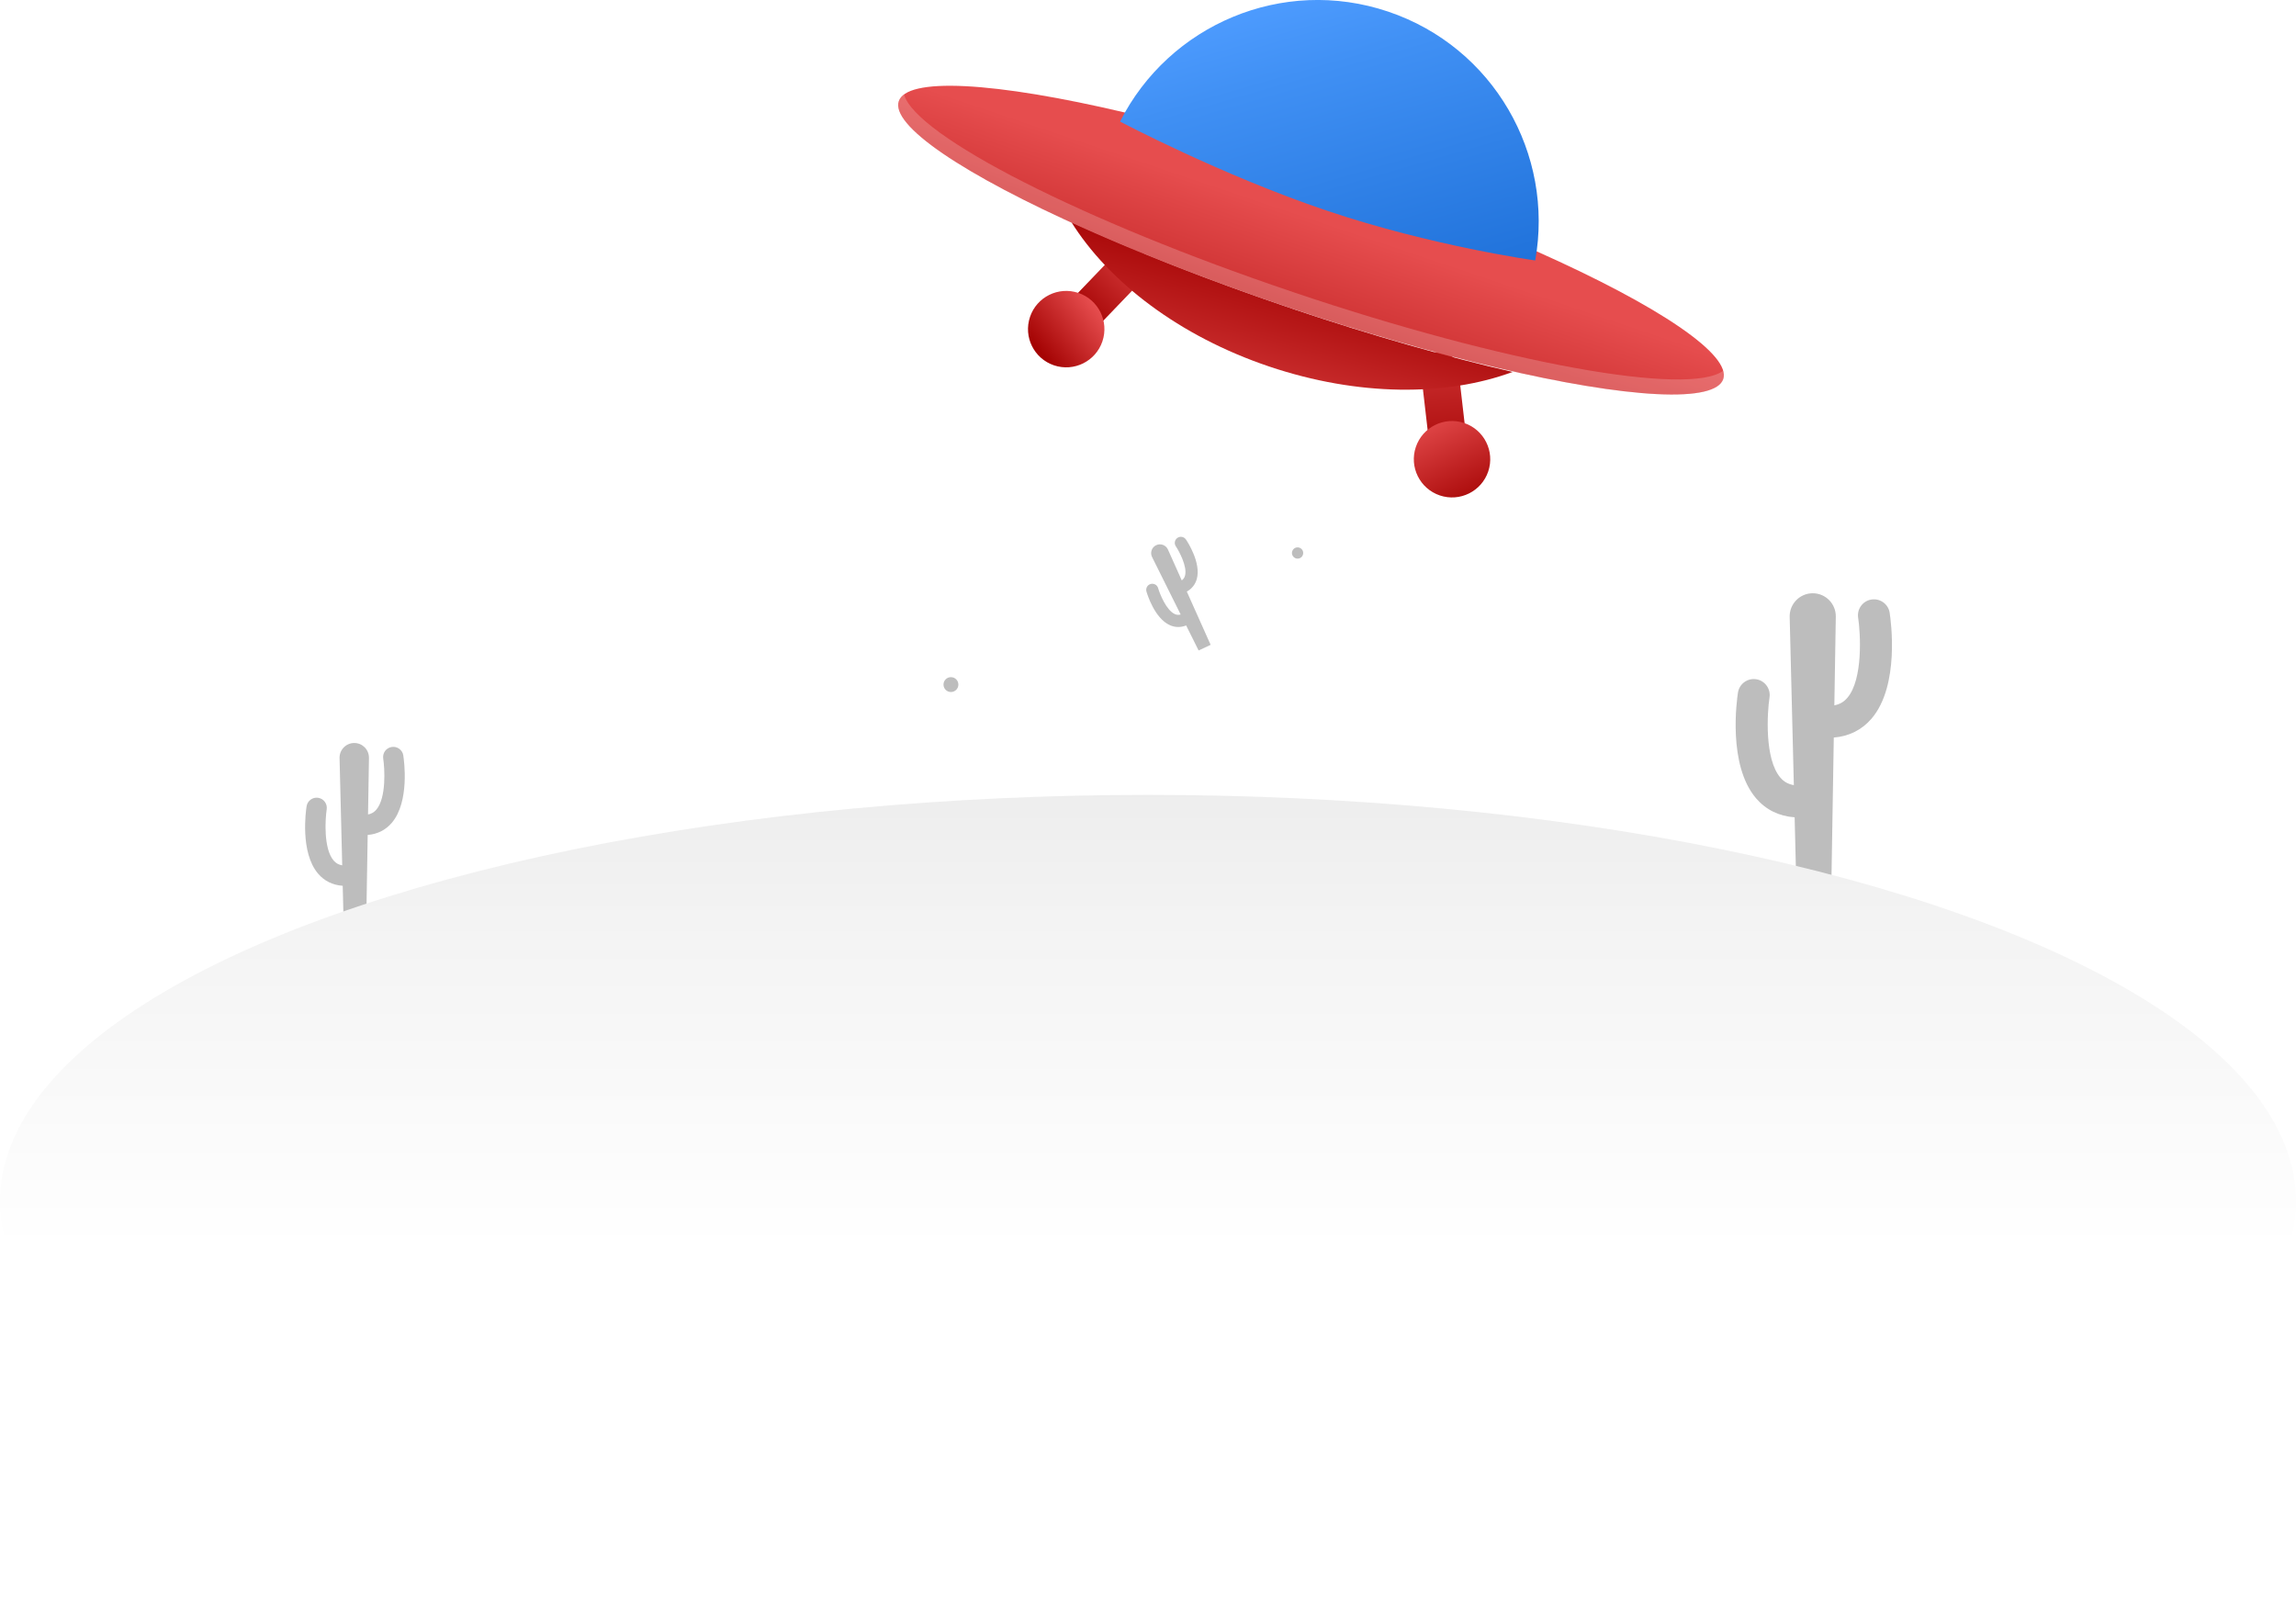 <?xml version="1.0" encoding="UTF-8"?>
<svg id="Layer_2" data-name="Layer 2" xmlns="http://www.w3.org/2000/svg" xmlns:xlink="http://www.w3.org/1999/xlink" viewBox="0 0 865.03 605.75">
  <defs>
    <style>
      .cls-1 {
        fill: url(#linear-gradient-6);
      }

      .cls-2 {
        fill: #bdbdbd;
      }

      .cls-3 {
        fill: url(#linear-gradient-10);
      }

      .cls-4 {
        fill: url(#linear-gradient-5);
      }

      .cls-5 {
        fill: #fff;
        opacity: .2;
      }

      .cls-6 {
        fill: url(#linear-gradient-2);
        mix-blend-mode: multiply;
      }

      .cls-7 {
        fill: url(#linear-gradient-7);
      }

      .cls-8 {
        fill: url(#linear-gradient-9);
      }

      .cls-9 {
        filter: url(#luminosity-noclip);
      }

      .cls-10 {
        mask: url(#mask-1);
      }

      .cls-11 {
        mask: url(#mask);
      }

      .cls-12 {
        fill: url(#linear-gradient-3);
      }

      .cls-13 {
        fill: url(#linear-gradient);
      }

      .cls-14 {
        fill: url(#linear-gradient-4);
      }

      .cls-15 {
        fill: url(#linear-gradient-8);
      }
    </style>
    <linearGradient id="linear-gradient" x1="432.51" y1="230.12" x2="432.51" y2="470.56" gradientUnits="userSpaceOnUse">
      <stop offset="0" stop-color="#e5e5e5"/>
      <stop offset=".48" stop-color="#f3f3f3"/>
      <stop offset="1" stop-color="#fff"/>
    </linearGradient>
    <filter id="luminosity-noclip" x="157.88" y="105.1" width="395.19" height="300.09" color-interpolation-filters="sRGB" filterUnits="userSpaceOnUse">
      <feFlood flood-color="#fff" result="bg"/>
      <feBlend in="SourceGraphic" in2="bg"/>
    </filter>
    <filter id="luminosity-noclip-2" x="157.88" y="-8557.95" width="395.19" height="32766" color-interpolation-filters="sRGB" filterUnits="userSpaceOnUse">
      <feFlood flood-color="#fff" result="bg"/>
      <feBlend in="SourceGraphic" in2="bg"/>
    </filter>
    <mask id="mask-1" x="157.88" y="-8557.95" width="395.19" height="32766" maskUnits="userSpaceOnUse"/>
    <linearGradient id="linear-gradient-2" x1="288.42" y1="17.93" x2="415.78" y2="472.78" gradientTransform="translate(109.6 -121.58) rotate(18.63)" gradientUnits="userSpaceOnUse">
      <stop offset="0" stop-color="#fff"/>
      <stop offset=".02" stop-color="#f7f7f7"/>
      <stop offset=".25" stop-color="#a1a1a1"/>
      <stop offset=".46" stop-color="#5c5c5c"/>
      <stop offset=".63" stop-color="#2a2a2a"/>
      <stop offset=".76" stop-color="#0b0b0b"/>
      <stop offset=".83" stop-color="#000"/>
    </linearGradient>
    <mask id="mask" x="157.88" y="105.1" width="395.19" height="300.09" maskUnits="userSpaceOnUse">
      <g class="cls-9">
        <g class="cls-10">
          <polygon class="cls-6" points="430.78 105.1 157.88 401.34 553.06 405.19 535.37 140.37 430.78 105.1"/>
        </g>
      </g>
    </mask>
    <linearGradient id="linear-gradient-3" x1="288.42" y1="17.93" x2="415.78" y2="472.78" gradientTransform="translate(109.6 -121.58) rotate(18.63)" gradientUnits="userSpaceOnUse">
      <stop offset="0" stop-color="#4e9cff"/>
      <stop offset=".83" stop-color="#4e9cff"/>
    </linearGradient>
    <linearGradient id="linear-gradient-4" x1="508.87" y1="143.79" x2="481.63" y2="79.1" gradientTransform="translate(109.6 -121.58) rotate(18.63)" gradientUnits="userSpaceOnUse">
      <stop offset="0" stop-color="#a50404"/>
      <stop offset="1" stop-color="#e64d4e"/>
    </linearGradient>
    <linearGradient id="linear-gradient-5" x1="522.65" y1="153.61" x2="494.81" y2="125.34" xlink:href="#linear-gradient-4"/>
    <linearGradient id="linear-gradient-6" x1="359.27" y1="132.18" x2="376.3" y2="98.49" xlink:href="#linear-gradient-4"/>
    <linearGradient id="linear-gradient-7" x1="348.26" y1="150.31" x2="362.81" y2="127.59" xlink:href="#linear-gradient-4"/>
    <linearGradient id="linear-gradient-8" x1="431.38" y1="89.81" x2="435.37" y2="166.62" xlink:href="#linear-gradient-4"/>
    <linearGradient id="linear-gradient-9" x1="431.95" y1="168.66" x2="431.95" y2="70.03" gradientTransform="translate(572.1 -341.47) rotate(90)" xlink:href="#linear-gradient-4"/>
    <linearGradient id="linear-gradient-10" x1="392.11" y1="-6.47" x2="486" y2="129.12" gradientTransform="translate(109.6 -121.58) rotate(18.63)" gradientUnits="userSpaceOnUse">
      <stop offset="0" stop-color="#4e9cff"/>
      <stop offset=".19" stop-color="#4090f4"/>
      <stop offset=".71" stop-color="#2274dc"/>
      <stop offset="1" stop-color="#176ad4"/>
    </linearGradient>
  </defs>
  <g id="Layer_2-2" data-name="Layer 2">
    <g>
      <path class="cls-2" d="m711.95,230.9c-.51-3.28-3.58-5.52-6.87-5.01-3.28.51-5.52,3.59-5.01,6.87.86,5.6,1.96,23.14-4.09,30.19-1.31,1.53-2.89,2.44-4.88,2.81l.55-33.4c.08-4.85-3.83-8.83-8.69-8.83s-8.81,4.02-8.69,8.9l1.57,63.39c-2.08-.34-3.73-1.25-5.08-2.83-6.05-7.06-4.95-24.59-4.09-30.19.51-3.28-1.73-6.35-5.01-6.87-3.29-.51-6.35,1.73-6.87,5.01-.43,2.76-3.91,27.31,6.83,39.86,3.69,4.31,8.69,6.76,14.52,7.14l.68,27.59h13.12l.95-57.64c5.7-.44,10.59-2.88,14.22-7.12,10.73-12.54,7.26-37.1,6.83-39.86Z"/>
      <path class="cls-2" d="m151.95,284.64c-.33-2.09-2.28-3.52-4.38-3.19-2.09.33-3.52,2.29-3.19,4.38.55,3.57,1.25,14.75-2.61,19.25-.84.97-1.84,1.56-3.11,1.79l.35-21.29c.05-3.09-2.44-5.63-5.54-5.63s-5.61,2.56-5.54,5.68l1,40.41c-1.33-.21-2.38-.8-3.24-1.81-3.86-4.5-3.16-15.68-2.61-19.25.33-2.09-1.1-4.05-3.19-4.38-2.09-.33-4.05,1.1-4.38,3.19-.28,1.76-2.49,17.41,4.35,25.41,2.35,2.75,5.54,4.31,9.26,4.55l.44,17.59h8.36l.61-36.75c3.64-.28,6.75-1.83,9.06-4.54,6.84-8,4.63-23.65,4.35-25.41Z"/>
      <ellipse class="cls-13" cx="432.51" cy="452.63" rx="432.51" ry="153.12"/>
    </g>
    <g>
      <path class="cls-2" d="m446.8,203.27c-.71-1.05-2.13-1.33-3.18-.62-1.05.71-1.33,2.13-.62,3.18,1.2,1.79,4.41,7.67,3.46,11.09-.21.74-.6,1.31-1.23,1.76l-5.2-11.62c-.76-1.69-2.75-2.43-4.42-1.65-1.69.79-2.39,2.81-1.56,4.48l10.77,21.64c-.77.22-1.49.17-2.21-.16-3.23-1.46-5.68-7.69-6.28-9.77-.35-1.22-1.62-1.91-2.84-1.56-1.22.35-1.91,1.62-1.56,2.84.3,1.02,3.06,10.06,8.79,12.66,1.97.89,4.09.93,6.17.12l4.69,9.42,4.53-2.12-8.97-20.06c1.9-1.07,3.19-2.7,3.76-4.75,1.68-6.06-3.48-13.98-4.07-14.86Z"/>
      <path class="cls-2" d="m361.07,257.94c0,1.55-1.25,2.8-2.8,2.8s-2.8-1.25-2.8-2.8,1.25-2.8,2.8-2.8,2.8,1.25,2.8,2.8Z"/>
      <path class="cls-2" d="m490.99,208.36c0,1.17-.95,2.12-2.12,2.12s-2.12-.95-2.12-2.12.95-2.12,2.12-2.12,2.12.95,2.12,2.12Z"/>
    </g>
    <g>
      <g class="cls-11">
        <polygon class="cls-12" points="430.78 105.1 157.88 401.34 553.06 405.19 535.37 140.37 430.78 105.1"/>
      </g>
      <g>
        <path class="cls-14" d="m544.01,179.84c.96.32,1.99.45,3.06.33,3.88-.45,6.66-3.95,6.21-7.83l-3.87-33.58c-.45-3.88-3.96-6.65-7.83-6.22-3.88.45-6.66,3.95-6.21,7.83l3.87,33.58c.32,2.81,2.25,5.04,4.77,5.89Z"/>
        <path class="cls-4" d="m533.42,168.43c-2.54,7.53,1.51,15.7,9.04,18.24,7.53,2.54,15.7-1.51,18.24-9.04,2.54-7.53-1.51-15.7-9.04-18.24-7.53-2.54-15.7,1.51-18.24,9.04Z"/>
        <path class="cls-1" d="m400,131.28c-.96-.32-1.86-.85-2.63-1.59-2.82-2.71-2.91-7.18-.2-10l23.41-24.38c2.71-2.82,7.18-2.9,9.99-.21,2.82,2.71,2.91,7.18.2,10l-23.41,24.38c-1.96,2.04-4.85,2.65-7.36,1.8Z"/>
        <path class="cls-7" d="m415.34,128.61c-2.54,7.53-10.7,11.58-18.24,9.04-7.53-2.54-11.58-10.7-9.04-18.24,2.54-7.53,10.7-11.58,18.24-9.04,7.53,2.54,11.58,10.7,9.04,18.24Z"/>
        <path class="cls-15" d="m487.42,116.49c-31.48-10.61-60.24-22.02-83.83-32.89,14.1,22.61,40.72,43.08,74.57,54.49,33.56,11.32,66.87,11.26,91.72,2.05-24.43-5.6-52.7-13.61-82.47-23.64Z"/>
        <ellipse class="cls-8" cx="493.95" cy="90.49" rx="26.73" ry="163.9" transform="translate(250.39 529.64) rotate(-71.37)"/>
        <path class="cls-5" d="m487.33,110.11c-79.86-26.93-142.31-58.93-146.74-74.5-.96.72-1.62,1.56-1.95,2.52-4.72,13.99,60.99,48.77,146.77,77.69,85.77,28.92,159.13,41.03,163.85,27.04.33-.96.3-2.03-.02-3.18-12.96,9.71-82.04-2.63-161.9-29.56Z"/>
        <path class="cls-3" d="m499.85,79.36c39.81,13.42,78.55,18.77,78.55,18.77,7.21-40.03-15.69-80.36-55.39-93.75-39.82-13.43-82.61,4.97-101.02,41.42,0,0,38.05,20.14,77.86,33.56Z"/>
      </g>
    </g>
  </g>
</svg>
